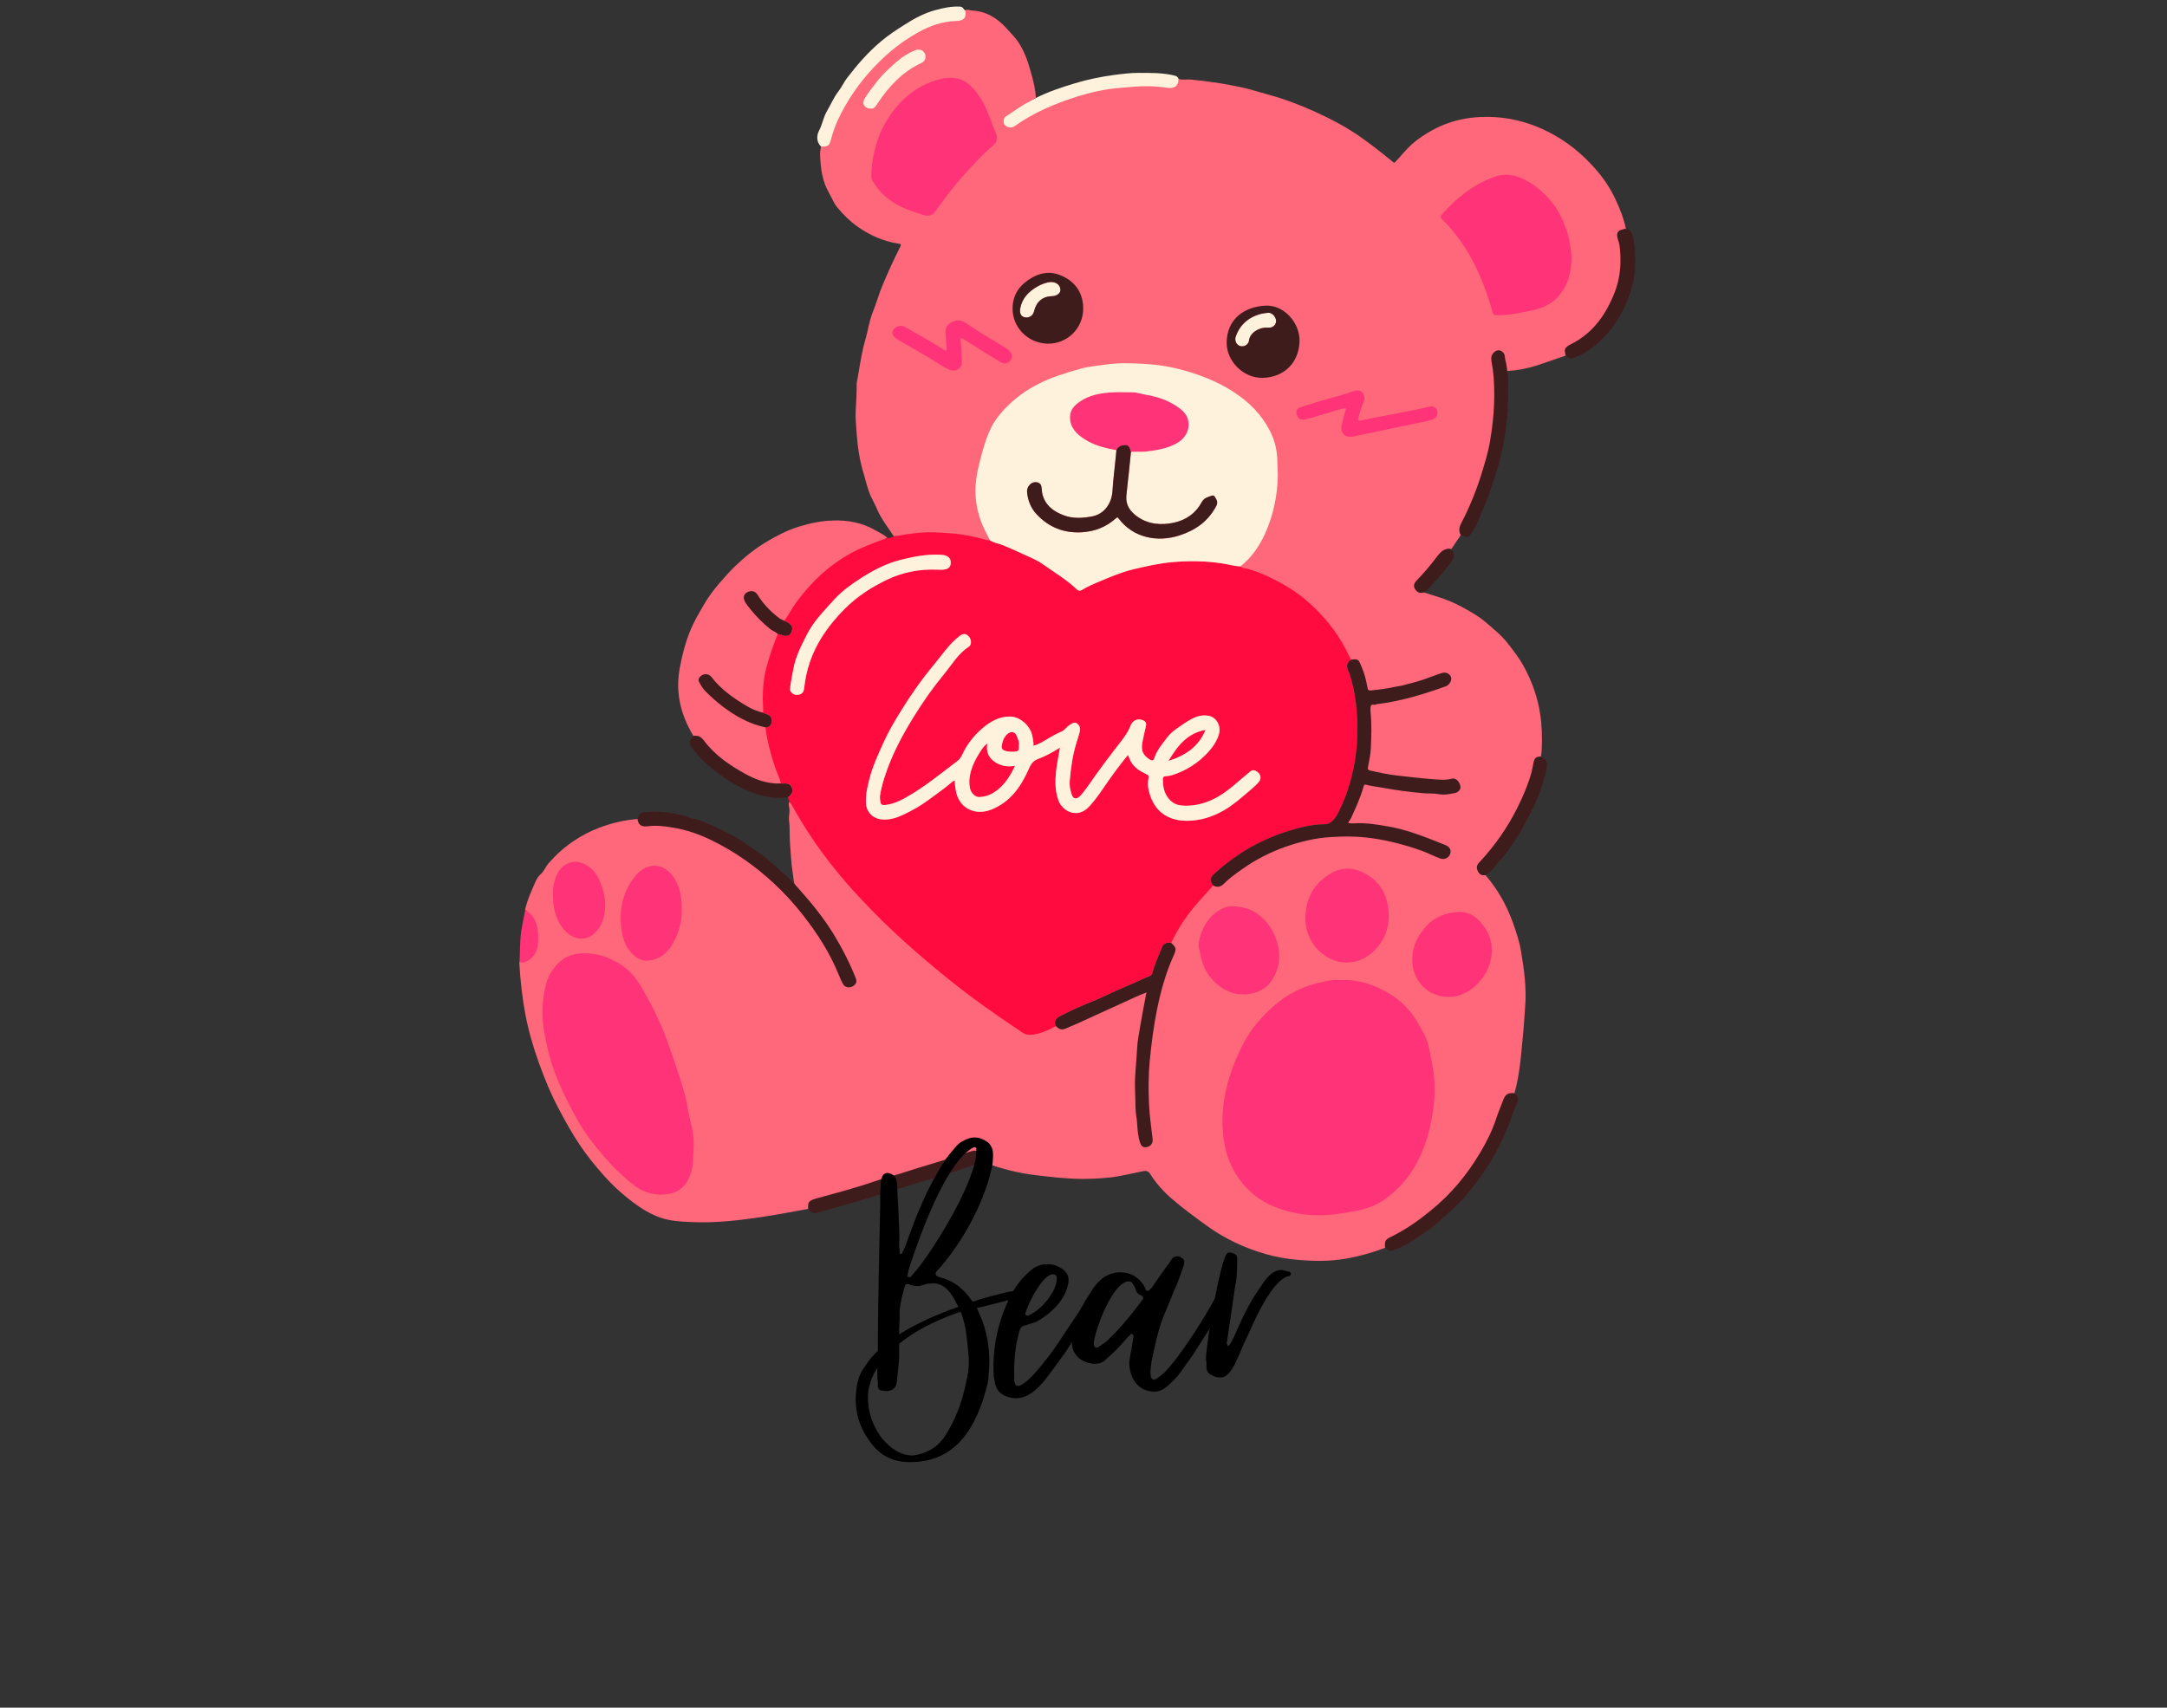 <svg xmlns="http://www.w3.org/2000/svg" xmlns:xlink="http://www.w3.org/1999/xlink" width="170" zoomAndPan="magnify" viewBox="0 0 127.5 100.5" height="134" preserveAspectRatio="xMidYMid meet" version="1.0"><rect x="0" y="0" width="127.5" height="100.5" fill="#333333" stroke="none"/><defs><g/><clipPath id="1a7f83fb33"><path d="M 30.559 0.355 L 96.234 0.355 L 96.234 74.238 L 30.559 74.238 Z M 30.559 0.355 " clip-rule="nonzero"/></clipPath><clipPath id="a680b7e60d"><path d="M 30.559 4 L 93 4 L 93 72 L 30.559 72 Z M 30.559 4 " clip-rule="nonzero"/></clipPath><clipPath id="83484dd172"><path d="M 46 0.355 L 76 0.355 L 76 49 L 46 49 Z M 46 0.355 " clip-rule="nonzero"/></clipPath><clipPath id="fa033265e1"><path d="M 37 13 L 96.234 13 L 96.234 74 L 37 74 Z M 37 13 " clip-rule="nonzero"/></clipPath></defs><g clip-path="url(#1a7f83fb33)"><path fill="#fe687a" d="M 95.859 16.949 C 95.371 18.547 94.539 19.73 93.309 20.566 C 93.156 20.672 92.988 20.742 92.812 20.816 C 92.727 20.855 92.641 20.891 92.555 20.93 C 92.52 20.949 92.488 20.957 92.457 20.957 C 92.387 20.957 92.316 20.914 92.234 20.828 L 92.172 20.766 C 92.172 20.766 92.141 20.777 92.094 20.793 C 92.105 20.832 92.117 20.875 92.137 20.922 C 91.566 21.117 90.996 21.32 90.422 21.508 C 89.852 21.688 89.266 21.809 88.66 21.832 C 88.664 21.785 88.668 21.738 88.664 21.695 C 88.66 21.695 88.656 21.695 88.656 21.695 L 88.469 21.703 L 88.527 21.875 C 88.605 22.102 88.602 22.344 88.594 22.598 C 88.59 22.695 88.586 22.797 88.59 22.895 C 88.609 23.719 88.562 24.523 88.453 25.293 C 88.355 25.996 88.207 26.684 88.012 27.398 C 87.883 27.855 87.727 28.309 87.578 28.75 L 87.48 29.027 C 87.375 29.34 87.242 29.652 87.113 29.949 C 87.016 30.176 86.91 30.414 86.824 30.652 C 86.719 30.922 86.559 31.164 86.418 31.367 C 86.348 31.465 86.32 31.465 86.301 31.465 C 86.238 31.465 86.121 31.41 86.016 31.359 L 85.906 31.309 L 85.887 31.336 C 85.902 31.387 85.922 31.434 85.953 31.484 C 85.766 31.766 85.574 32.047 85.383 32.328 C 85.332 32.309 85.285 32.297 85.238 32.297 L 85.211 32.332 L 85.273 32.41 C 85.465 32.66 85.461 32.715 85.266 32.992 C 84.867 33.559 84.402 34.059 83.883 34.613 C 83.828 34.668 83.77 34.707 83.699 34.734 L 83.707 34.875 C 83.719 34.871 83.734 34.867 83.75 34.859 C 84.152 34.988 84.551 35.102 84.945 35.242 C 85.41 35.41 85.852 35.617 86.273 35.863 C 86.641 36.074 87.016 36.285 87.344 36.562 C 87.832 36.98 88.34 37.375 88.738 37.895 C 89.059 38.312 89.383 38.727 89.637 39.188 C 90.125 40.07 90.465 41.012 90.617 42.012 C 90.727 42.719 90.742 43.43 90.711 44.141 C 90.703 44.273 90.68 44.402 90.664 44.531 C 90.609 44.531 90.566 44.531 90.523 44.539 L 90.512 44.617 L 90.609 44.656 C 90.852 44.762 90.949 44.855 90.84 45.309 C 90.609 46.25 90.32 47.047 89.945 47.742 C 89.875 47.875 89.805 48.012 89.734 48.145 C 89.562 48.477 89.383 48.82 89.184 49.133 L 89.168 49.156 C 88.852 49.648 88.523 50.16 88.105 50.586 C 88.043 50.652 87.988 50.727 87.938 50.797 L 87.879 50.871 C 87.688 51.117 87.52 51.273 87.328 51.379 L 87.18 51.461 L 87.219 51.504 C 87.273 51.512 87.332 51.512 87.395 51.496 C 88.113 52.328 88.641 53.266 89.012 54.293 C 89.207 54.844 89.395 55.402 89.492 55.98 C 89.676 57.07 89.828 58.168 89.734 59.281 C 89.699 59.738 89.676 60.191 89.633 60.645 C 89.508 61.891 89.449 63.141 89.102 64.352 C 89.051 64.344 89.004 64.34 88.961 64.336 L 88.938 64.414 L 89.027 64.469 C 89.234 64.594 89.203 64.734 89.059 65.023 C 88.945 65.25 88.871 65.477 88.801 65.695 C 88.75 65.859 88.699 66.012 88.633 66.164 C 88.312 66.934 87.906 67.832 87.348 68.656 C 86.789 69.477 86.23 70.27 85.492 70.949 L 85.281 71.141 C 84.984 71.418 84.676 71.703 84.359 71.965 C 83.852 72.395 83.266 72.754 82.75 73.07 C 82.477 73.238 82.164 73.375 81.82 73.477 C 81.812 73.477 81.801 73.48 81.793 73.48 C 81.773 73.48 81.746 73.461 81.699 73.418 C 81.66 73.379 81.613 73.34 81.551 73.312 L 81.5 73.289 L 81.48 73.293 C 81.484 73.336 81.488 73.383 81.496 73.438 C 80.734 73.727 79.953 73.945 79.152 74.082 C 78.246 74.238 77.336 74.227 76.418 74.152 C 75.766 74.102 75.121 73.992 74.492 73.812 C 73.238 73.453 72.07 72.91 71.016 72.145 C 70.316 71.637 69.617 71.129 68.965 70.566 C 68.465 70.141 68.027 69.648 67.676 69.094 C 67.566 68.922 67.445 68.891 67.266 68.926 C 66.57 69.062 65.879 69.246 65.172 69.312 C 64.613 69.367 64.047 69.387 63.48 69.379 C 62.609 69.363 61.746 69.258 60.883 69.156 C 59.922 69.039 59 68.801 58.094 68.484 C 57.969 68.438 57.848 68.383 57.727 68.328 C 57.734 68.281 57.742 68.234 57.75 68.191 C 57.723 68.18 57.703 68.172 57.703 68.172 L 57.641 68.223 C 57.48 68.352 57.281 68.418 57.074 68.492 L 56.988 68.52 C 56.023 68.867 55.02 69.164 54.055 69.453 L 53.473 69.625 C 53.023 69.762 52.578 69.902 52.133 70.039 C 51.641 70.195 51.152 70.348 50.664 70.492 C 50.016 70.688 49.355 70.871 48.715 71.047 L 48.059 71.23 C 48.016 71.242 47.977 71.25 47.938 71.25 C 47.867 71.25 47.77 71.23 47.684 71.078 L 47.637 70.992 L 47.543 71.008 C 47.547 71.051 47.555 71.094 47.562 71.145 C 46.48 71.348 45.398 71.547 44.309 71.699 C 43.141 71.859 41.961 71.973 40.781 71.926 C 40.043 71.898 39.293 71.867 38.602 71.566 C 38.215 71.402 37.852 71.191 37.508 70.949 C 36.785 70.438 36.129 69.855 35.543 69.199 C 35.027 68.625 34.543 68.023 34.113 67.383 C 33.68 66.738 33.297 66.055 32.93 65.363 C 32.441 64.457 32.051 63.516 31.707 62.555 C 31.371 61.613 31.09 60.656 30.906 59.672 C 30.719 58.68 30.613 57.672 30.555 56.664 C 30.555 56.641 30.562 56.617 30.566 56.594 C 30.613 56.609 30.656 56.621 30.699 56.629 L 30.703 56.613 C 30.711 56.41 30.719 56.223 30.723 56.039 C 30.734 55.543 30.746 55.035 30.844 54.547 C 30.891 54.32 30.934 54.094 30.977 53.867 L 31.02 53.625 C 30.98 53.598 30.938 53.57 30.895 53.543 C 31.02 52.969 31.27 52.434 31.504 51.898 C 31.574 51.738 31.672 51.57 31.801 51.457 C 32.016 51.273 32.102 51.008 32.281 50.801 C 32.727 50.297 33.215 49.852 33.777 49.48 C 34.25 49.164 34.754 48.902 35.285 48.703 C 36.004 48.438 36.746 48.254 37.516 48.203 C 37.52 48.254 37.527 48.297 37.539 48.34 L 37.637 48.332 L 37.652 48.223 C 37.684 48.008 37.754 47.941 37.969 47.934 C 38.047 47.93 38.129 47.926 38.211 47.918 C 38.328 47.91 38.453 47.902 38.57 47.902 C 38.629 47.902 38.684 47.902 38.738 47.91 C 38.824 47.918 38.914 47.922 39 47.926 C 39.199 47.941 39.391 47.953 39.566 48 C 39.691 48.035 39.816 48.059 39.941 48.082 C 40.137 48.121 40.32 48.152 40.5 48.23 C 40.621 48.281 40.75 48.309 40.875 48.336 C 40.996 48.363 41.109 48.387 41.211 48.43 C 41.707 48.641 42.188 48.852 42.656 49.09 L 42.699 49.113 C 42.941 49.238 43.188 49.367 43.418 49.512 C 43.645 49.652 43.871 49.809 44.086 49.961 C 44.242 50.066 44.398 50.176 44.555 50.281 C 44.945 50.539 45.301 50.863 45.645 51.176 C 45.859 51.375 46.086 51.582 46.324 51.773 C 46.359 51.805 46.391 51.848 46.422 51.891 C 46.484 51.977 46.551 52.07 46.676 52.125 L 46.773 52.051 C 46.762 52.035 46.746 52.016 46.73 52 C 46.68 51.625 46.617 51.254 46.578 50.879 C 46.535 50.48 46.516 50.078 46.484 49.68 C 46.445 49.219 46.488 48.754 46.426 48.293 C 46.398 48.086 46.461 47.879 46.453 47.668 C 46.445 47.504 46.367 47.336 46.445 47.164 C 46.477 47.211 46.512 47.25 46.539 47.297 C 46.543 47.305 46.547 47.309 46.551 47.316 C 46.551 47.285 46.555 47.25 46.57 47.223 L 46.594 47.168 L 46.43 46.762 L 46.32 46.777 C 46.156 46.801 45.98 46.812 45.812 46.812 C 45.309 46.812 44.789 46.707 44.223 46.477 C 43.594 46.227 42.977 45.875 42.383 45.43 C 41.805 44.996 41.207 44.52 40.785 43.859 C 40.691 43.707 40.684 43.609 40.895 43.418 L 40.98 43.34 L 40.953 43.301 C 40.906 43.301 40.855 43.305 40.801 43.316 C 40.41 42.668 40.121 41.98 39.984 41.234 C 39.867 40.582 39.879 39.945 40 39.293 C 40.141 38.516 40.344 37.758 40.648 37.031 C 40.855 36.535 41.133 36.078 41.398 35.613 C 41.664 35.152 41.98 34.73 42.32 34.332 C 42.625 33.984 42.926 33.633 43.266 33.309 C 43.836 32.766 44.449 32.27 45.121 31.875 C 45.715 31.52 46.336 31.199 47.02 30.988 C 47.676 30.789 48.332 30.652 49.016 30.633 C 49.887 30.605 50.723 30.758 51.484 31.199 C 51.734 31.344 52.004 31.453 52.211 31.656 C 52.164 31.676 52.113 31.691 52.062 31.711 C 52.078 31.727 52.098 31.738 52.113 31.754 L 52.152 31.789 L 52.203 31.793 C 52.223 31.793 52.242 31.793 52.266 31.793 C 52.414 31.793 52.547 31.758 52.664 31.68 L 52.781 31.605 L 52.738 31.543 C 52.688 31.551 52.641 31.555 52.59 31.566 C 52.234 31.023 51.828 30.512 51.574 29.902 C 51.477 29.664 51.34 29.434 51.23 29.195 C 51.043 28.773 50.953 28.32 50.816 27.883 C 50.578 27.102 50.457 26.293 50.402 25.492 C 50.375 25.047 50.32 24.598 50.348 24.137 C 50.379 23.645 50.41 23.141 50.402 22.645 C 50.398 22.5 50.445 22.352 50.469 22.207 C 50.598 21.461 50.703 20.711 50.918 19.977 C 51.074 19.453 51.141 18.895 51.344 18.391 C 51.562 17.855 51.711 17.293 51.938 16.758 C 52.258 15.996 52.602 15.246 52.973 14.512 C 53.062 14.332 52.914 14.348 52.836 14.336 C 51.965 14.195 51.18 13.848 50.465 13.344 C 50.012 13.027 49.613 12.633 49.266 12.207 C 49.062 11.969 48.953 11.656 48.793 11.383 C 48.371 10.668 48.277 9.875 48.25 9.07 C 48.246 8.918 48.289 8.766 48.309 8.609 C 48.359 8.613 48.406 8.613 48.449 8.613 L 48.457 8.555 L 48.395 8.504 C 48.23 8.371 48.148 8.047 48.309 7.75 C 48.406 7.562 48.473 7.367 48.535 7.18 C 48.602 6.973 48.668 6.777 48.773 6.598 C 48.859 6.457 48.934 6.309 49.008 6.164 C 49.141 5.91 49.266 5.668 49.438 5.445 C 49.539 5.316 49.625 5.172 49.707 5.035 C 49.781 4.906 49.852 4.785 49.938 4.676 C 50.621 3.777 51.246 3.094 51.914 2.535 C 52.309 2.203 52.727 1.918 53.234 1.594 C 53.75 1.266 54.371 0.906 55.07 0.715 C 55.461 0.609 55.883 0.512 56.316 0.512 C 56.375 0.512 56.43 0.516 56.488 0.516 C 56.523 0.52 56.535 0.531 56.578 0.586 C 56.613 0.637 56.66 0.699 56.746 0.734 L 56.809 0.758 C 56.809 0.715 56.805 0.664 56.797 0.605 C 56.922 0.527 57.043 0.613 57.164 0.617 C 58.02 0.656 58.688 1.066 59.238 1.688 C 59.461 1.941 59.711 2.176 59.902 2.461 C 60.336 3.098 60.539 3.816 60.734 4.539 C 60.84 4.938 60.926 5.336 60.949 5.75 C 60.906 5.777 60.863 5.801 60.816 5.828 L 60.824 5.965 L 61.012 5.871 C 61.676 5.535 62.375 5.297 63.215 5.039 C 63.973 4.809 64.758 4.641 65.543 4.535 C 66.027 4.473 66.504 4.414 66.973 4.414 L 67.258 4.414 C 67.871 4.414 68.473 4.426 69.059 4.566 C 69.168 4.594 69.191 4.625 69.211 4.68 L 69.23 4.746 L 69.297 4.77 C 69.305 4.773 69.316 4.773 69.324 4.777 C 69.332 4.734 69.34 4.691 69.344 4.641 C 69.57 4.723 69.805 4.66 70.039 4.68 C 71.043 4.773 72.043 4.922 73.023 5.133 C 73.547 5.246 74.059 5.414 74.574 5.555 C 75.531 5.809 76.445 6.16 77.34 6.559 C 78.242 6.969 79.121 7.426 79.949 7.992 C 80.648 8.477 81.309 9 81.961 9.535 C 82.047 9.605 82.051 9.578 82.105 9.52 C 82.43 9.188 82.707 8.816 83.055 8.504 C 83.441 8.156 83.871 7.883 84.32 7.637 C 85.469 7.016 86.711 6.812 88 6.895 C 89.098 6.965 90.141 7.273 91.121 7.773 C 92.184 8.312 93.086 9.051 93.867 9.941 C 94.348 10.484 94.746 11.078 95.047 11.723 C 95.309 12.281 95.543 12.859 95.664 13.473 C 95.613 13.473 95.566 13.48 95.523 13.484 C 95.527 13.492 95.527 13.496 95.527 13.5 L 95.551 13.613 C 95.551 13.613 95.668 13.609 95.668 13.609 C 95.801 13.609 95.84 13.672 95.91 13.879 C 96.02 14.223 96.039 14.578 96.059 14.953 C 96.098 15.75 96.035 16.379 95.859 16.949 Z M 95.859 16.949 " fill-opacity="1" fill-rule="nonzero"/></g><path fill="#ff0b40" d="M 73.02 33.336 C 73.047 33.363 73.066 33.406 73.098 33.414 C 73.852 33.555 74.543 33.883 75.211 34.23 C 75.98 34.629 76.684 35.137 77.312 35.742 C 78.172 36.57 78.871 37.516 79.375 38.602 C 79.41 38.676 79.453 38.75 79.492 38.828 C 79.25 38.996 79.199 39.215 79.332 39.477 C 79.379 39.574 79.41 39.68 79.441 39.781 C 79.766 40.836 79.875 41.922 79.867 43.02 C 79.863 44.016 79.723 44.996 79.461 45.961 C 79.328 46.453 79.164 46.934 78.945 47.395 C 78.801 47.699 78.684 48.027 78.438 48.277 C 78.297 48.418 78.152 48.512 77.93 48.512 C 77.195 48.508 76.488 48.703 75.793 48.914 C 75.191 49.094 74.617 49.34 74.055 49.617 C 73.539 49.871 73.055 50.164 72.594 50.492 C 72.207 50.766 71.84 51.062 71.488 51.383 C 71.188 51.66 71.156 51.781 71.379 52.113 C 71.113 52.41 70.848 52.703 70.582 53 C 69.906 53.75 69.336 54.57 68.91 55.488 C 68.656 55.441 68.461 55.516 68.371 55.73 C 68.207 56.152 68.02 56.566 67.879 57 C 67.828 57.148 67.816 57.363 67.676 57.418 C 67.348 57.551 67.039 57.707 66.719 57.848 C 66.363 58.004 66.004 58.156 65.652 58.312 C 65.254 58.492 64.863 58.684 64.461 58.848 C 63.785 59.133 63.109 59.414 62.461 59.75 C 62.137 59.914 61.977 60.102 62.137 60.387 C 61.648 60.633 61.16 60.887 60.594 60.902 C 60.426 60.906 60.277 60.852 60.133 60.754 C 58.656 59.766 57.199 58.75 55.816 57.633 C 54.926 56.91 54.043 56.172 53.191 55.398 C 52.277 54.578 51.41 53.715 50.574 52.82 C 49.535 51.707 48.574 50.523 47.727 49.254 C 47.301 48.617 46.914 47.965 46.543 47.297 C 46.516 47.25 46.48 47.207 46.449 47.164 C 46.414 47.082 46.379 46.996 46.348 46.91 C 46.594 46.742 46.68 46.574 46.59 46.348 C 46.504 46.125 46.305 46.082 46.09 46.105 C 46.043 46.109 45.996 46.105 45.949 46.102 C 45.867 45.781 45.715 45.484 45.609 45.172 C 45.348 44.398 45.133 43.617 45.039 42.805 C 45.246 42.805 45.371 42.684 45.398 42.508 C 45.426 42.324 45.398 42.137 45.176 42.055 C 45.082 42.023 44.992 41.977 44.898 41.938 C 44.918 41.645 44.875 41.352 44.879 41.059 C 44.883 40.469 44.938 39.883 45.086 39.316 C 45.262 38.633 45.496 37.965 45.766 37.312 C 45.914 37.32 46.039 37.418 46.191 37.418 C 46.336 37.414 46.453 37.395 46.531 37.258 C 46.605 37.121 46.645 36.973 46.57 36.84 C 46.48 36.68 46.309 36.602 46.141 36.535 C 46.227 36.414 46.32 36.297 46.391 36.172 C 46.738 35.559 47.164 35.008 47.637 34.488 C 48.105 33.973 48.621 33.508 49.188 33.109 C 49.625 32.801 50.086 32.52 50.582 32.297 C 51.117 32.059 51.66 31.852 52.215 31.66 C 52.348 31.668 52.477 31.641 52.594 31.57 C 53.078 31.48 53.562 31.406 54.055 31.359 C 54.664 31.301 55.27 31.336 55.879 31.383 C 56.602 31.434 57.316 31.57 58.016 31.777 C 58.086 31.797 58.168 31.793 58.25 31.797 C 58.492 31.961 58.793 31.988 59.059 32.102 C 59.477 32.277 59.887 32.461 60.297 32.652 C 60.648 32.82 61.02 32.961 61.332 33.184 C 62.023 33.68 62.762 34.109 63.379 34.699 C 63.469 34.785 63.555 34.781 63.656 34.719 C 64 34.508 64.375 34.352 64.75 34.195 C 65.367 33.941 65.98 33.676 66.637 33.516 C 67.395 33.332 68.156 33.156 68.941 33.086 C 69.941 32.996 70.934 33.004 71.926 33.16 C 72.289 33.219 72.648 33.324 73.02 33.336 Z M 66.371 44.43 C 66.434 44.582 66.469 44.699 66.527 44.805 C 66.734 45.176 67.078 45.387 67.445 45.559 C 67.551 45.609 67.602 45.645 67.578 45.777 C 67.527 46.035 67.527 46.301 67.598 46.562 C 67.77 47.246 68.121 47.805 68.789 48.102 C 69.266 48.316 69.77 48.332 70.293 48.277 C 70.918 48.207 71.48 47.992 72.02 47.684 C 72.547 47.379 72.996 46.98 73.453 46.594 C 73.66 46.426 73.859 46.246 74.039 46.051 C 74.258 45.816 74.18 45.535 73.902 45.379 C 73.691 45.258 73.582 45.391 73.453 45.496 C 72.742 46.07 72.105 46.738 71.238 47.105 C 70.695 47.34 70.133 47.457 69.551 47.41 C 69.305 47.391 69.055 47.309 68.848 47.098 C 68.496 46.742 68.426 46.324 68.418 45.871 C 68.418 45.777 68.438 45.691 68.574 45.684 C 68.711 45.676 68.855 45.652 68.984 45.613 C 69.812 45.348 70.516 44.887 71.098 44.25 C 71.371 43.949 71.594 43.613 71.715 43.219 C 71.867 42.711 71.555 42.199 71.102 42.125 C 70.727 42.062 70.406 42.156 70.094 42.324 C 69.766 42.5 69.469 42.719 69.164 42.934 C 68.961 43.078 68.789 43.25 68.652 43.43 C 68.371 43.805 68.059 44.168 67.914 44.629 C 67.875 44.746 67.793 44.797 67.656 44.707 C 67.254 44.453 67.125 44.188 67.211 43.711 C 67.27 43.383 67.348 43.059 67.422 42.738 C 67.461 42.574 67.418 42.469 67.266 42.398 C 66.973 42.262 66.652 42.367 66.523 42.699 C 66.348 43.16 66.039 43.531 65.746 43.906 C 65.297 44.48 64.863 45.066 64.438 45.656 C 64.176 46.023 63.938 46.406 63.641 46.75 C 63.535 46.871 63.406 47 63.266 46.988 C 63.113 46.977 63.066 46.793 63.02 46.648 C 62.949 46.418 62.922 46.172 62.941 45.938 C 63.004 45.184 63.113 44.434 63.336 43.707 C 63.402 43.484 63.48 43.266 63.535 43.039 C 63.574 42.867 63.527 42.703 63.375 42.586 C 63.207 42.457 63.105 42.574 62.961 42.652 C 62.766 42.758 62.668 42.961 62.457 43.055 C 62.184 43.172 61.918 43.316 61.66 43.469 C 61.395 43.633 61.129 43.805 60.801 43.891 C 60.824 43.707 60.777 43.547 60.754 43.387 C 60.664 42.75 60.047 42.184 59.438 42.172 C 58.805 42.16 58.277 42.461 57.828 42.84 C 57.375 43.227 56.984 43.688 56.707 44.227 C 56.609 44.418 56.535 44.629 56.352 44.77 C 55.359 45.527 54.387 46.324 53.297 46.941 C 52.93 47.148 52.547 47.32 52.121 47.371 C 51.984 47.391 51.828 47.395 51.805 47.219 C 51.789 47.094 51.758 46.969 51.777 46.832 C 51.855 46.293 52.02 45.785 52.203 45.277 C 52.602 44.184 53.152 43.168 53.758 42.188 C 54.301 41.305 54.898 40.457 55.559 39.656 C 56.008 39.109 56.367 38.473 56.992 38.07 C 57.172 37.953 57.168 37.66 57.02 37.484 C 56.848 37.277 56.68 37.266 56.461 37.43 C 55.848 37.898 55.434 38.539 54.953 39.117 C 54.223 39.996 53.566 40.93 52.969 41.906 C 52.617 42.48 52.273 43.062 51.996 43.676 C 51.676 44.387 51.344 45.09 51.152 45.852 C 51.035 46.316 50.926 46.773 50.949 47.25 C 50.973 47.781 51.34 48.168 51.867 48.223 C 52.355 48.273 52.797 48.117 53.215 47.914 C 53.707 47.68 54.176 47.414 54.617 47.086 C 55.074 46.746 55.543 46.426 55.977 46.055 C 56.035 46.004 56.086 45.941 56.18 45.953 C 56.172 46.117 56.199 46.277 56.223 46.438 C 56.375 47.57 57.359 48.027 58.328 47.645 C 59.41 47.215 60.047 46.336 60.5 45.32 C 60.629 45.027 60.734 44.793 61.07 44.668 C 61.516 44.504 61.934 44.27 62.367 44 C 62.285 44.488 62.184 44.934 62.137 45.387 C 62.078 45.969 62.07 46.539 62.277 47.109 C 62.516 47.758 63.395 48.199 64.066 47.484 C 64.52 47.004 64.863 46.453 65.238 45.918 C 65.594 45.418 65.957 44.93 66.371 44.43 Z M 55.184 33.527 C 55.258 33.527 55.395 33.543 55.523 33.527 C 55.707 33.504 55.883 33.441 55.926 33.227 C 55.965 33.031 55.918 32.852 55.738 32.742 C 55.609 32.66 55.445 32.66 55.289 32.652 C 54.508 32.609 53.742 32.766 52.996 32.949 C 52.141 33.164 51.355 33.574 50.613 34.055 C 50.082 34.402 49.57 34.77 49.133 35.23 C 48.855 35.531 48.586 35.836 48.316 36.141 C 47.98 36.52 47.684 36.934 47.465 37.367 C 47.141 38.012 46.805 38.66 46.676 39.387 C 46.605 39.758 46.531 40.129 46.488 40.504 C 46.48 40.578 46.484 40.652 46.543 40.723 C 46.668 40.887 46.824 40.922 47.016 40.879 C 47.234 40.836 47.297 40.676 47.316 40.488 C 47.43 39.422 47.766 38.434 48.34 37.523 C 48.727 36.91 49.176 36.359 49.691 35.84 C 50.426 35.105 51.277 34.551 52.203 34.113 C 53.117 33.68 54.102 33.48 55.184 33.527 Z M 57.738 44.137 C 57.555 44.422 57.375 44.711 57.25 45.031 C 57.07 45.477 56.969 45.926 57.074 46.406 C 57.133 46.672 57.383 46.918 57.605 46.91 C 57.875 46.902 58.145 46.828 58.363 46.707 C 59.008 46.348 59.398 45.762 59.719 45.07 C 59.27 45.152 58.867 45.074 58.531 44.844 C 58.164 44.59 57.992 44.227 58.098 43.758 C 57.938 43.863 57.832 43.996 57.738 44.137 Z M 70.93 42.953 C 69.828 43.16 69.277 43.91 68.746 44.785 C 69.754 44.457 70.52 43.961 70.93 42.953 Z M 59.824 43.32 C 59.738 43.078 59.5 43.016 59.305 43.172 C 59.09 43.344 58.992 43.578 58.945 43.852 C 58.902 44.062 58.992 44.148 59.148 44.195 C 59.297 44.234 59.461 44.246 59.613 44.242 C 59.93 44.23 59.953 44.195 59.953 43.863 C 59.984 43.676 59.891 43.496 59.824 43.32 Z M 59.824 43.32 " fill-opacity="1" fill-rule="nonzero"/><g clip-path="url(#a680b7e60d)"><path fill="#ff3377" d="M 30.902 53.547 C 31.387 53.832 31.594 54.277 31.645 54.812 C 31.672 55.066 31.676 55.312 31.652 55.57 C 31.602 56.047 31.371 56.379 30.957 56.602 C 30.824 56.676 30.699 56.641 30.57 56.598 C 30.605 55.906 30.578 55.207 30.715 54.523 C 30.781 54.199 30.84 53.875 30.902 53.547 Z M 77.777 57.801 C 76.711 58.023 75.758 58.484 74.938 59.211 C 74.242 59.828 73.637 60.516 73.203 61.332 C 72.785 62.113 72.453 62.938 72.219 63.801 C 71.938 64.852 71.852 65.91 71.988 66.984 C 72.121 68.062 72.543 69.023 73.273 69.836 C 73.91 70.543 74.723 70.988 75.637 71.25 C 76.645 71.539 77.672 71.594 78.707 71.441 C 79.688 71.297 80.668 71.18 81.508 70.559 C 82.008 70.191 82.449 69.781 82.816 69.293 C 83.242 68.727 83.574 68.102 83.816 67.426 C 84.086 66.684 84.246 65.918 84.344 65.137 C 84.453 64.262 84.426 63.387 84.246 62.523 C 84.125 61.965 84.078 61.383 83.793 60.867 C 83.574 60.473 83.375 60.07 83.102 59.707 C 82.742 59.234 82.312 58.828 81.82 58.523 C 80.906 57.953 79.902 57.621 78.812 57.684 C 78.445 57.633 78.109 57.734 77.777 57.801 Z M 40.566 69.266 C 40.699 68.957 40.762 68.629 40.773 68.293 C 40.793 67.852 40.844 67.406 40.801 66.969 C 40.746 66.344 40.539 65.742 40.441 65.117 C 40.355 64.539 40.168 63.969 39.988 63.406 C 39.734 62.605 39.461 61.812 39.168 61.023 C 38.977 60.512 38.75 60.016 38.516 59.527 C 38.305 59.09 38.062 58.672 37.828 58.25 C 37.527 57.699 37.156 57.199 36.633 56.84 C 35.855 56.305 35.004 56.031 34.047 56.125 C 33.367 56.191 32.891 56.555 32.516 57.082 C 32.191 57.535 32.066 58.062 31.988 58.609 C 31.891 59.301 31.895 59.996 32.012 60.676 C 32.152 61.516 32.348 62.34 32.652 63.148 C 33.016 64.113 33.477 65.02 33.977 65.918 C 34.402 66.68 34.938 67.363 35.5 68.02 C 36.066 68.68 36.684 69.293 37.387 69.816 C 37.859 70.168 38.383 70.285 38.812 70.309 C 39.742 70.312 40.262 69.977 40.566 69.266 Z M 92.133 13.445 C 91.93 12.902 91.691 12.375 91.328 11.93 C 90.883 11.379 90.363 10.91 89.715 10.578 C 89.113 10.273 88.527 10.184 87.887 10.422 C 86.668 10.879 85.688 11.645 84.848 12.613 C 84.723 12.758 84.758 12.816 84.871 12.926 C 85.379 13.426 85.82 13.98 86.203 14.582 C 86.953 15.754 87.441 17.039 87.82 18.367 C 87.863 18.516 87.918 18.547 88.055 18.551 C 88.734 18.574 89.391 18.41 90.047 18.289 C 90.688 18.168 91.27 17.926 91.711 17.414 C 92.266 16.777 92.449 16.027 92.469 15.141 C 92.422 14.613 92.352 14.023 92.133 13.445 Z M 51.348 10.676 C 51.504 10.91 51.672 11.137 51.863 11.34 C 52.523 12.047 53.398 12.371 54.297 12.641 C 54.727 12.77 54.883 12.66 55.141 12.289 C 55.57 11.68 56.031 11.086 56.523 10.52 C 57.125 9.824 57.75 9.145 58.453 8.543 C 58.652 8.375 58.703 8.148 58.613 7.91 C 58.426 7.402 58.227 6.895 58.016 6.391 C 57.812 5.898 57.504 5.453 57.137 5.078 C 56.602 4.535 55.898 4.488 55.203 4.684 C 54.191 4.969 53.352 5.543 52.691 6.359 C 52.191 6.98 51.805 7.664 51.574 8.438 C 51.406 8.992 51.301 9.551 51.266 10.129 C 51.273 10.316 51.234 10.516 51.348 10.676 Z M 78.059 56.305 C 78.863 56.805 79.84 56.75 80.574 56.191 C 81.406 55.551 81.777 54.68 81.699 53.637 C 81.633 52.777 81.301 52.051 80.551 51.551 C 79.852 51.082 79.09 50.965 78.355 51.375 C 77.352 51.938 76.793 52.809 76.801 54.176 C 76.855 54.953 77.199 55.773 78.059 56.305 Z M 73.184 58.52 C 74.02 58.496 74.648 58.148 75.012 57.379 C 75.258 56.852 75.328 56.32 75.211 55.746 C 75.094 55.188 74.875 54.684 74.5 54.254 C 74.094 53.785 73.594 53.473 72.969 53.379 C 72.641 53.332 72.309 53.297 72 53.434 C 71.215 53.789 70.793 54.441 70.582 55.238 C 70.535 55.402 70.492 55.59 70.539 55.77 C 70.633 56.152 70.684 56.547 70.848 56.914 C 71.215 57.746 72.137 58.531 73.09 58.516 C 73.121 58.52 73.152 58.52 73.184 58.52 Z M 85.742 58.613 C 86.406 58.426 86.91 58.012 87.289 57.465 C 87.648 56.957 87.801 56.355 87.766 55.742 C 87.727 55.074 87.391 54.527 86.91 54.07 C 86.605 53.777 86.195 53.656 85.812 53.676 C 85.051 53.707 84.367 53.977 83.852 54.578 C 83.301 55.223 83.012 55.941 83.117 56.801 C 83.246 57.891 84.172 58.699 85.227 58.66 C 85.398 58.652 85.57 58.664 85.742 58.613 Z M 39.664 51.672 C 39.051 50.734 38.07 50.734 37.402 51.531 C 36.66 52.418 36.422 53.469 36.555 54.605 C 36.613 55.117 36.746 55.602 37.082 56.008 C 37.359 56.34 37.715 56.578 38.156 56.535 C 38.828 56.465 39.297 56.066 39.617 55.484 C 39.992 54.801 40.133 54.062 40.117 53.516 C 40.105 52.711 39.984 52.168 39.664 51.672 Z M 34.797 51.129 C 34.332 50.734 33.852 50.609 33.418 50.812 C 32.922 51.043 32.719 51.48 32.598 51.965 C 32.516 52.297 32.527 52.645 32.547 52.988 C 32.582 53.613 32.762 54.203 33.168 54.691 C 33.723 55.355 34.543 55.465 35.121 54.777 C 35.5 54.324 35.602 53.812 35.609 53.258 C 35.617 52.551 35.273 51.531 34.797 51.129 Z M 79.211 24.012 C 79.211 24.012 79.199 24.023 79.199 24.023 C 79.109 24.363 79.012 24.699 78.938 25.039 C 78.84 25.457 79.152 25.781 79.562 25.699 C 79.961 25.621 80.359 25.535 80.758 25.453 C 81.617 25.273 82.473 25.09 83.332 24.91 C 83.668 24.84 84.012 24.793 84.332 24.664 C 84.535 24.586 84.629 24.336 84.547 24.145 C 84.453 23.934 84.297 23.867 84.07 23.934 C 83.586 24.074 83.082 24.145 82.586 24.25 C 81.754 24.43 80.91 24.555 80.086 24.746 C 79.902 24.785 79.871 24.746 79.922 24.586 C 80.012 24.289 80.078 23.98 80.211 23.699 C 80.324 23.457 80.297 23.25 80.133 23.082 C 79.984 22.93 79.766 22.977 79.574 23.043 C 79.09 23.211 78.594 23.359 78.098 23.488 C 77.57 23.625 77.059 23.805 76.539 23.961 C 76.316 24.027 76.238 24.172 76.293 24.383 C 76.352 24.617 76.512 24.734 76.734 24.691 C 77.152 24.613 77.547 24.461 77.957 24.355 C 78.371 24.246 78.766 24.062 79.203 24.027 Z M 59.211 20.504 C 58.402 20.012 57.59 19.531 56.805 19 C 56.598 18.855 56.391 18.82 56.152 18.895 C 55.82 19.004 55.625 19.227 55.633 19.531 C 55.645 19.84 55.672 20.145 55.691 20.453 C 55.695 20.516 55.73 20.59 55.668 20.625 C 55.609 20.66 55.555 20.598 55.504 20.566 C 54.758 20.094 53.984 19.668 53.219 19.23 C 53.008 19.109 52.68 19.211 52.555 19.414 C 52.441 19.605 52.523 19.805 52.793 19.965 C 53.379 20.309 53.965 20.656 54.551 20.992 C 54.988 21.242 55.391 21.543 55.848 21.754 C 56.215 21.922 56.605 21.688 56.598 21.281 C 56.59 20.863 56.555 20.441 56.527 20.027 C 56.523 19.98 56.492 19.926 56.547 19.906 C 56.574 19.895 56.621 19.918 56.652 19.938 C 57.402 20.387 58.125 20.879 58.883 21.32 C 59.051 21.418 59.188 21.398 59.32 21.332 C 59.457 21.262 59.52 21.117 59.531 20.961 C 59.512 20.746 59.387 20.609 59.211 20.504 Z M 66.223 26.195 C 66.445 26.191 66.488 26.418 66.543 26.594 C 66.844 26.566 67.145 26.609 67.449 26.57 C 68.07 26.5 68.684 26.402 69.238 26.09 C 69.777 25.785 70.039 25.246 69.906 24.707 C 69.809 24.32 69.516 24.09 69.203 23.887 C 68.68 23.543 68.098 23.344 67.48 23.242 C 67.18 23.191 66.895 23.082 66.578 23.086 C 66.227 23.09 65.871 23.062 65.52 23.082 C 64.805 23.121 64.105 23.227 63.508 23.652 C 63.199 23.875 62.953 24.129 62.957 24.562 C 62.961 25.195 63.359 25.555 63.824 25.855 C 64.383 26.219 65.031 26.375 65.684 26.492 C 65.781 26.254 66.016 26.195 66.223 26.195 Z M 66.223 26.195 " fill-opacity="1" fill-rule="nonzero"/></g><g clip-path="url(#83484dd172)"><path fill="#fff2dc" d="M 56.805 0.617 C 56.855 1.078 56.711 1.223 56.234 1.238 C 55.426 1.258 54.691 1.531 53.996 1.918 C 52.879 2.543 51.93 3.359 51.09 4.32 C 50.379 5.133 49.789 6.027 49.328 7 C 49.145 7.387 49 7.789 48.895 8.203 C 48.793 8.582 48.715 8.637 48.312 8.621 C 48.078 8.434 48.008 8.031 48.188 7.695 C 48.387 7.324 48.441 6.902 48.656 6.539 C 48.887 6.152 49.051 5.734 49.332 5.375 C 49.52 5.137 49.645 4.848 49.828 4.605 C 50.426 3.82 51.07 3.078 51.828 2.441 C 52.246 2.086 52.699 1.785 53.164 1.492 C 53.75 1.113 54.359 0.777 55.039 0.594 C 55.512 0.465 55.996 0.359 56.5 0.391 C 56.68 0.402 56.684 0.57 56.805 0.617 Z M 69.098 4.445 C 68.398 4.277 67.688 4.289 66.98 4.289 C 66.5 4.289 66.012 4.352 65.531 4.414 C 64.73 4.52 63.945 4.688 63.18 4.922 C 62.426 5.152 61.668 5.402 60.957 5.762 C 60.746 5.898 60.516 5.996 60.301 6.121 C 59.922 6.344 59.57 6.605 59.199 6.844 C 59.066 6.93 59.043 7.043 59.051 7.184 C 59.059 7.328 59.148 7.398 59.27 7.461 C 59.461 7.551 59.617 7.484 59.77 7.375 C 60.676 6.738 61.672 6.277 62.711 5.906 C 63.535 5.613 64.375 5.375 65.242 5.246 C 65.738 5.176 66.238 5.141 66.738 5.102 C 67.367 5.047 67.992 5.066 68.613 5.16 C 69.094 5.234 69.32 5.094 69.348 4.652 C 69.312 4.527 69.227 4.477 69.098 4.445 Z M 73.051 33.277 C 73.68 32.762 74.121 32.102 74.449 31.371 C 74.918 30.316 75.152 29.199 75.18 28.047 C 75.188 27.773 75.156 27.5 75.156 27.23 C 75.156 26.555 75.02 25.93 74.703 25.328 C 74.223 24.406 73.52 23.691 72.66 23.121 C 71.965 22.656 71.219 22.312 70.426 22.039 C 69.438 21.695 68.422 21.473 67.379 21.418 C 66.594 21.375 65.805 21.34 65.023 21.461 C 64.562 21.531 64.094 21.559 63.637 21.684 C 63.145 21.816 62.66 21.965 62.18 22.133 C 61.695 22.301 61.234 22.508 60.793 22.758 C 60.168 23.105 59.613 23.543 59.117 24.062 C 58.805 24.395 58.523 24.75 58.324 25.145 C 58.098 25.602 57.941 26.086 57.801 26.582 C 57.602 27.297 57.418 28.004 57.395 28.754 C 57.375 29.383 57.48 29.984 57.68 30.578 C 57.824 31.004 58.039 31.398 58.246 31.797 C 58.492 31.965 58.793 31.992 59.055 32.102 C 59.473 32.281 59.887 32.465 60.297 32.656 C 60.648 32.82 61.02 32.965 61.332 33.188 C 62.023 33.68 62.758 34.109 63.375 34.703 C 63.469 34.789 63.555 34.781 63.652 34.723 C 64 34.512 64.375 34.352 64.75 34.195 C 65.367 33.941 65.98 33.676 66.633 33.516 C 67.395 33.336 68.156 33.16 68.938 33.086 C 69.938 32.996 70.934 33.008 71.926 33.16 C 72.289 33.215 72.645 33.324 73.016 33.336 C 73.027 33.316 73.035 33.289 73.051 33.277 Z M 66.414 27.859 C 66.367 28.309 66.309 28.75 66.27 29.199 C 66.223 29.723 66.492 30.102 66.895 30.391 C 67.562 30.867 68.324 30.926 69.086 30.758 C 69.789 30.602 70.363 30.199 70.707 29.551 C 70.844 29.301 71.082 29.254 71.297 29.172 C 71.449 29.113 71.52 29.316 71.578 29.426 C 71.629 29.52 71.625 29.648 71.566 29.762 C 71.34 30.195 71.043 30.57 70.656 30.871 C 70.27 31.164 69.84 31.371 69.379 31.52 C 68.094 31.93 66.672 31.652 65.82 30.523 C 65.75 30.426 65.73 30.438 65.656 30.504 C 65.086 31.016 64.41 31.281 63.648 31.328 C 62.594 31.387 61.703 31.031 60.992 30.27 C 60.656 29.906 60.477 29.461 60.43 28.969 C 60.398 28.66 60.645 28.367 60.945 28.379 C 61.082 28.383 61.238 28.453 61.27 28.625 C 61.297 28.777 61.293 28.938 61.332 29.086 C 61.504 29.762 62.004 30.117 62.621 30.34 C 63.156 30.535 63.711 30.496 64.258 30.395 C 64.949 30.262 65.406 29.66 65.453 28.914 C 65.496 28.23 65.586 27.547 65.652 26.867 C 65.664 26.742 65.672 26.617 65.684 26.496 C 65.027 26.375 64.379 26.219 63.82 25.855 C 63.355 25.555 62.961 25.195 62.953 24.562 C 62.953 24.133 63.195 23.875 63.504 23.656 C 64.105 23.227 64.805 23.121 65.516 23.086 C 65.871 23.066 66.223 23.094 66.578 23.086 C 66.891 23.082 67.176 23.191 67.477 23.242 C 68.094 23.348 68.676 23.543 69.199 23.887 C 69.512 24.09 69.805 24.32 69.902 24.711 C 70.035 25.246 69.777 25.785 69.234 26.09 C 68.68 26.402 68.066 26.5 67.445 26.574 C 67.141 26.609 66.84 26.57 66.539 26.598 C 66.5 27.02 66.457 27.438 66.414 27.859 Z M 51.613 6.117 C 52.285 5.102 53.086 4.227 54.219 3.703 C 54.434 3.605 54.512 3.355 54.414 3.152 C 54.312 2.941 54.094 2.863 53.863 2.953 C 53.453 3.113 53.086 3.344 52.762 3.629 C 52.348 3.996 51.93 4.355 51.594 4.805 C 51.344 5.141 51.07 5.457 50.863 5.82 C 50.695 6.113 50.879 6.395 51.23 6.391 C 51.43 6.414 51.52 6.262 51.613 6.117 Z M 66.527 44.805 C 66.734 45.176 67.078 45.387 67.445 45.559 C 67.551 45.609 67.602 45.645 67.578 45.777 C 67.527 46.035 67.527 46.301 67.598 46.562 C 67.77 47.246 68.121 47.805 68.789 48.102 C 69.266 48.316 69.77 48.332 70.293 48.277 C 70.918 48.207 71.48 47.992 72.02 47.684 C 72.547 47.379 72.996 46.98 73.453 46.594 C 73.66 46.426 73.859 46.246 74.039 46.051 C 74.258 45.816 74.18 45.535 73.902 45.379 C 73.691 45.258 73.582 45.391 73.453 45.496 C 72.742 46.07 72.105 46.738 71.238 47.105 C 70.695 47.34 70.133 47.457 69.551 47.41 C 69.305 47.391 69.055 47.309 68.848 47.098 C 68.496 46.742 68.426 46.324 68.418 45.871 C 68.418 45.777 68.438 45.691 68.574 45.684 C 68.711 45.676 68.855 45.652 68.984 45.613 C 69.812 45.348 70.516 44.887 71.098 44.25 C 71.371 43.949 71.594 43.613 71.715 43.219 C 71.867 42.711 71.555 42.199 71.102 42.125 C 70.727 42.062 70.406 42.156 70.094 42.324 C 69.766 42.5 69.469 42.719 69.164 42.934 C 68.961 43.078 68.789 43.25 68.652 43.43 C 68.371 43.805 68.059 44.168 67.914 44.629 C 67.875 44.746 67.793 44.797 67.656 44.707 C 67.254 44.453 67.125 44.188 67.211 43.711 C 67.27 43.383 67.348 43.059 67.422 42.738 C 67.461 42.574 67.418 42.469 67.266 42.398 C 66.973 42.262 66.652 42.367 66.523 42.699 C 66.348 43.16 66.039 43.531 65.746 43.906 C 65.297 44.48 64.863 45.066 64.438 45.656 C 64.176 46.023 63.938 46.406 63.641 46.75 C 63.535 46.871 63.406 47 63.266 46.988 C 63.113 46.977 63.066 46.793 63.02 46.648 C 62.949 46.418 62.922 46.172 62.941 45.938 C 63.004 45.184 63.113 44.434 63.336 43.707 C 63.402 43.484 63.48 43.266 63.535 43.039 C 63.574 42.867 63.527 42.703 63.375 42.586 C 63.207 42.457 63.105 42.574 62.961 42.652 C 62.766 42.758 62.668 42.961 62.457 43.055 C 62.184 43.172 61.918 43.316 61.66 43.469 C 61.395 43.633 61.129 43.805 60.801 43.891 C 60.824 43.707 60.777 43.547 60.754 43.387 C 60.664 42.75 60.047 42.184 59.438 42.172 C 58.805 42.16 58.277 42.461 57.828 42.84 C 57.375 43.227 56.984 43.688 56.707 44.227 C 56.609 44.418 56.535 44.629 56.352 44.77 C 55.359 45.527 54.387 46.324 53.297 46.941 C 52.93 47.148 52.547 47.32 52.121 47.371 C 51.984 47.391 51.828 47.395 51.805 47.219 C 51.789 47.094 51.758 46.969 51.777 46.832 C 51.855 46.293 52.02 45.785 52.203 45.277 C 52.602 44.184 53.152 43.168 53.758 42.188 C 54.301 41.305 54.898 40.457 55.559 39.656 C 56.008 39.109 56.367 38.473 56.992 38.07 C 57.172 37.953 57.168 37.66 57.02 37.484 C 56.848 37.277 56.68 37.266 56.461 37.43 C 55.848 37.898 55.434 38.539 54.953 39.117 C 54.223 39.996 53.566 40.93 52.969 41.906 C 52.617 42.48 52.273 43.062 51.996 43.676 C 51.676 44.387 51.344 45.09 51.152 45.852 C 51.035 46.316 50.926 46.773 50.949 47.25 C 50.973 47.781 51.34 48.168 51.867 48.223 C 52.355 48.273 52.797 48.117 53.215 47.914 C 53.707 47.68 54.176 47.414 54.617 47.086 C 55.074 46.746 55.543 46.426 55.977 46.055 C 56.035 46.004 56.086 45.941 56.18 45.953 C 56.172 46.117 56.199 46.277 56.223 46.438 C 56.375 47.57 57.359 48.027 58.328 47.645 C 59.41 47.215 60.047 46.336 60.5 45.32 C 60.629 45.027 60.734 44.793 61.07 44.668 C 61.516 44.504 61.934 44.27 62.367 44 C 62.285 44.488 62.184 44.934 62.137 45.387 C 62.078 45.969 62.07 46.539 62.277 47.109 C 62.516 47.758 63.395 48.199 64.066 47.484 C 64.52 47.004 64.863 46.453 65.238 45.918 C 65.59 45.418 65.957 44.926 66.367 44.43 C 66.434 44.582 66.469 44.695 66.527 44.805 Z M 58.531 44.84 C 58.871 45.074 59.27 45.148 59.723 45.07 C 59.398 45.762 59.008 46.348 58.367 46.707 C 58.145 46.828 57.875 46.902 57.605 46.91 C 57.383 46.914 57.133 46.672 57.074 46.406 C 56.969 45.926 57.074 45.477 57.25 45.027 C 57.379 44.711 57.555 44.422 57.742 44.137 C 57.836 43.992 57.938 43.863 58.102 43.754 C 57.996 44.223 58.164 44.59 58.531 44.84 Z M 70.93 42.953 C 70.52 43.961 69.754 44.457 68.746 44.785 C 69.277 43.91 69.828 43.16 70.93 42.953 Z M 59.613 44.242 C 59.457 44.246 59.297 44.234 59.148 44.191 C 58.992 44.148 58.906 44.062 58.945 43.848 C 58.992 43.574 59.09 43.344 59.305 43.172 C 59.5 43.016 59.738 43.074 59.824 43.316 C 59.891 43.496 59.984 43.676 59.953 43.859 C 59.953 44.195 59.93 44.23 59.613 44.242 Z M 55.523 33.523 C 55.707 33.5 55.883 33.438 55.926 33.227 C 55.965 33.027 55.918 32.848 55.738 32.742 C 55.609 32.66 55.445 32.656 55.289 32.648 C 54.508 32.609 53.742 32.762 52.996 32.949 C 52.141 33.164 51.355 33.57 50.613 34.055 C 50.082 34.398 49.57 34.766 49.133 35.23 C 48.855 35.527 48.586 35.832 48.316 36.137 C 47.98 36.52 47.684 36.93 47.465 37.367 C 47.141 38.008 46.805 38.66 46.676 39.387 C 46.605 39.758 46.531 40.125 46.488 40.504 C 46.48 40.574 46.484 40.652 46.543 40.723 C 46.668 40.883 46.824 40.918 47.016 40.879 C 47.234 40.832 47.297 40.672 47.316 40.488 C 47.43 39.422 47.766 38.43 48.34 37.52 C 48.727 36.906 49.176 36.355 49.691 35.84 C 50.426 35.102 51.277 34.551 52.203 34.109 C 53.117 33.676 54.102 33.477 55.184 33.527 C 55.258 33.527 55.395 33.543 55.523 33.523 Z M 75.02 19.098 C 75.211 18.797 74.906 18.375 74.59 18.41 C 74.316 18.438 74.059 18.488 73.805 18.605 C 73.262 18.848 72.906 19.25 72.711 19.797 C 72.617 20.055 72.754 20.316 72.988 20.371 C 73.207 20.426 73.461 20.277 73.488 20.039 C 73.539 19.59 74.078 19.258 74.551 19.281 C 74.738 19.301 74.91 19.27 75.02 19.098 Z M 61.02 16.871 C 60.52 17.168 60.145 17.543 60.031 18.133 C 59.977 18.418 60.062 18.621 60.281 18.672 C 60.551 18.734 60.777 18.586 60.844 18.309 C 60.977 17.75 61.352 17.441 61.906 17.43 C 62.164 17.426 62.391 17.262 62.391 17.078 C 62.398 16.801 62.18 16.594 61.816 16.594 C 61.578 16.621 61.297 16.707 61.02 16.871 Z M 61.02 16.871 " fill-opacity="1" fill-rule="nonzero"/></g><g clip-path="url(#fa033265e1)"><path fill="#3f1c1c" d="M 46.734 52.004 C 47.062 52.387 47.402 52.758 47.723 53.145 C 48.184 53.707 48.621 54.289 49.004 54.906 C 49.527 55.758 49.984 56.645 50.352 57.57 C 50.438 57.785 50.371 57.941 50.16 58.055 C 49.977 58.152 49.719 58.113 49.617 57.941 C 49.512 57.762 49.43 57.57 49.352 57.375 C 48.84 56.105 48.109 54.965 47.273 53.891 C 46.754 53.223 46.184 52.594 45.562 52.016 C 44.465 50.988 43.246 50.129 41.895 49.465 C 41.168 49.105 40.398 48.84 39.602 48.707 C 39.117 48.625 38.617 48.562 38.113 48.629 C 37.75 48.676 37.539 48.551 37.52 48.207 C 37.559 47.926 37.684 47.812 37.965 47.801 C 38.227 47.789 38.504 47.75 38.754 47.777 C 39.035 47.805 39.332 47.797 39.605 47.871 C 39.922 47.957 40.246 47.977 40.555 48.109 C 40.773 48.203 41.039 48.207 41.27 48.309 C 41.758 48.516 42.246 48.727 42.719 48.973 C 42.984 49.109 43.246 49.242 43.496 49.398 C 43.883 49.645 44.254 49.918 44.633 50.168 C 45.285 50.602 45.809 51.184 46.41 51.672 C 46.535 51.77 46.582 51.938 46.734 52.004 Z M 81.863 73.609 C 82.203 73.512 82.527 73.375 82.824 73.191 C 83.387 72.844 83.949 72.496 84.453 72.074 C 84.844 71.746 85.215 71.395 85.59 71.051 C 86.332 70.367 86.906 69.559 87.465 68.734 C 88 67.949 88.398 67.094 88.766 66.219 C 88.922 65.848 89 65.457 89.184 65.094 C 89.289 64.879 89.453 64.566 89.105 64.352 C 88.777 64.285 88.582 64.391 88.461 64.699 C 88.312 65.078 88.156 65.457 88.027 65.848 C 87.797 66.543 87.469 67.195 87.098 67.824 C 86.328 69.125 85.375 70.277 84.191 71.238 C 83.465 71.832 82.703 72.371 81.859 72.781 C 81.5 72.957 81.453 73.039 81.504 73.438 C 81.625 73.492 81.688 73.66 81.863 73.609 Z M 86.531 31.449 C 86.695 31.215 86.848 30.969 86.953 30.703 C 87.16 30.152 87.426 29.633 87.613 29.074 C 87.797 28.531 87.988 27.992 88.145 27.438 C 88.336 26.738 88.488 26.035 88.59 25.312 C 88.707 24.508 88.746 23.703 88.727 22.895 C 88.719 22.539 88.777 22.18 88.66 21.832 C 88.691 21.535 88.562 21.258 88.539 20.969 C 88.523 20.746 88.312 20.594 88.137 20.617 C 87.934 20.645 87.746 20.859 87.742 21.062 C 87.738 21.289 87.805 21.504 87.832 21.727 C 87.918 22.387 87.93 23.047 87.91 23.719 C 87.887 24.461 87.797 25.195 87.676 25.926 C 87.562 26.613 87.355 27.285 87.148 27.953 C 86.844 28.914 86.469 29.836 86.008 30.727 C 85.875 30.977 85.785 31.219 85.953 31.484 C 86.293 31.645 86.387 31.648 86.531 31.449 Z M 48.102 71.367 C 48.973 71.121 49.844 70.887 50.711 70.629 C 51.648 70.352 52.582 70.043 53.52 69.762 C 54.699 69.406 55.883 69.066 57.043 68.656 C 57.285 68.566 57.527 68.496 57.734 68.332 C 57.816 67.895 57.746 67.758 57.406 67.723 C 57.309 67.715 57.203 67.734 57.109 67.766 C 56.531 67.945 55.957 68.145 55.379 68.324 C 54.684 68.543 53.98 68.742 53.285 68.969 C 52.668 69.176 52.031 69.324 51.418 69.539 C 50.832 69.746 50.234 69.918 49.637 70.09 C 49.094 70.25 48.539 70.387 47.996 70.543 C 47.574 70.664 47.5 70.781 47.57 71.148 C 47.688 71.363 47.871 71.43 48.102 71.367 Z M 92.617 21.055 C 92.875 20.93 93.145 20.844 93.387 20.676 C 94.723 19.77 95.531 18.496 95.992 16.988 C 96.191 16.332 96.23 15.656 96.199 14.969 C 96.18 14.59 96.164 14.211 96.043 13.848 C 95.984 13.66 95.922 13.473 95.664 13.484 C 95.184 13.5 95.051 13.695 95.211 14.145 C 95.293 14.371 95.312 14.609 95.328 14.844 C 95.383 15.652 95.301 16.449 95 17.215 C 94.492 18.504 93.742 19.59 92.461 20.242 C 92.043 20.453 92.004 20.562 92.133 20.922 C 92.27 21.062 92.422 21.145 92.617 21.055 Z M 87.992 50.957 C 88.062 50.867 88.129 50.766 88.211 50.684 C 88.641 50.242 88.973 49.723 89.301 49.211 C 89.59 48.766 89.816 48.277 90.07 47.809 C 90.492 47.023 90.77 46.195 90.977 45.344 C 91.09 44.867 91.008 44.68 90.664 44.535 C 90.391 44.523 90.297 44.59 90.234 44.852 C 90.188 45.047 90.164 45.246 90.113 45.441 C 89.922 46.141 89.641 46.801 89.32 47.453 C 88.719 48.684 87.945 49.785 87.012 50.781 C 86.875 50.93 86.859 51.09 86.949 51.27 C 87.043 51.465 87.188 51.539 87.402 51.496 C 87.641 51.367 87.824 51.172 87.992 50.957 Z M 40.672 43.938 C 41.094 44.598 41.688 45.086 42.305 45.547 C 42.879 45.98 43.5 46.344 44.176 46.609 C 44.871 46.887 45.59 47.031 46.348 46.918 C 46.594 46.75 46.68 46.578 46.59 46.352 C 46.504 46.129 46.305 46.09 46.09 46.113 C 46.043 46.117 45.996 46.109 45.949 46.109 C 45.191 46.145 44.508 45.906 43.863 45.551 C 42.93 45.039 42.055 44.441 41.414 43.578 C 41.242 43.348 41.066 43.266 40.805 43.32 C 40.559 43.543 40.527 43.711 40.672 43.938 Z M 83.984 34.703 C 84.477 34.184 84.965 33.656 85.379 33.07 C 85.609 32.746 85.609 32.625 85.383 32.328 C 85.297 32.293 85.219 32.285 85.117 32.309 C 84.836 32.375 84.68 32.586 84.531 32.781 C 84.164 33.27 83.766 33.734 83.344 34.172 C 83.188 34.332 83.148 34.496 83.258 34.672 C 83.363 34.848 83.531 34.938 83.75 34.859 C 83.84 34.824 83.918 34.773 83.984 34.703 Z M 72.012 52.012 C 72.34 51.676 72.727 51.406 73.109 51.137 C 73.883 50.59 74.723 50.16 75.625 49.84 C 76.484 49.539 77.359 49.324 78.258 49.266 C 79.082 49.211 79.91 49.215 80.734 49.332 C 81.73 49.477 82.688 49.727 83.629 50.062 C 84.012 50.199 84.367 50.391 84.746 50.527 C 85.047 50.637 85.352 50.414 85.348 50.105 C 85.344 49.879 85.16 49.773 84.992 49.711 C 84.348 49.453 83.699 49.195 83.039 48.98 C 82.621 48.848 82.191 48.73 81.754 48.652 C 81.094 48.539 80.438 48.418 79.762 48.453 C 79.621 48.461 79.469 48.473 79.316 48.422 C 79.383 48.316 79.453 48.238 79.496 48.141 C 79.773 47.527 80.059 46.922 80.234 46.27 C 80.254 46.203 80.277 46.156 80.359 46.18 C 80.73 46.281 81.109 46.312 81.484 46.383 C 82.223 46.523 82.965 46.609 83.707 46.68 C 84.02 46.711 84.34 46.68 84.645 46.738 C 84.984 46.801 85.297 46.734 85.617 46.668 C 85.828 46.625 85.965 46.426 85.926 46.266 C 85.848 45.945 85.645 45.77 85.398 45.832 C 85.012 45.93 84.621 45.883 84.234 45.852 C 83.559 45.801 82.883 45.719 82.207 45.641 C 81.668 45.582 81.141 45.469 80.617 45.348 C 80.5 45.32 80.461 45.281 80.488 45.145 C 80.562 44.781 80.637 44.414 80.656 44.051 C 80.691 43.34 80.711 42.629 80.641 41.914 C 80.629 41.793 80.629 41.656 80.656 41.547 C 80.691 41.402 80.883 41.527 80.984 41.449 C 81.004 41.434 81.043 41.438 81.074 41.434 C 82.449 41.266 83.766 40.855 85.062 40.395 C 85.285 40.316 85.449 40.016 85.371 39.84 C 85.277 39.617 85.039 39.527 84.785 39.625 C 84.531 39.719 84.273 39.801 84.02 39.898 C 83.531 40.086 83.023 40.211 82.52 40.34 C 82.379 40.379 82.238 40.383 82.105 40.418 C 81.633 40.527 81.156 40.582 80.676 40.633 C 80.574 40.645 80.492 40.641 80.469 40.512 C 80.387 40.07 80.285 39.633 80.105 39.223 C 79.934 38.84 79.953 38.758 79.488 38.824 C 79.246 38.996 79.195 39.211 79.328 39.477 C 79.375 39.57 79.406 39.676 79.438 39.777 C 79.762 40.836 79.871 41.918 79.863 43.016 C 79.859 44.012 79.719 44.992 79.457 45.957 C 79.32 46.449 79.16 46.93 78.941 47.391 C 78.797 47.695 78.68 48.023 78.434 48.273 C 78.293 48.414 78.148 48.508 77.926 48.508 C 77.188 48.504 76.484 48.699 75.789 48.91 C 75.188 49.09 74.613 49.336 74.047 49.613 C 73.535 49.867 73.051 50.164 72.59 50.492 C 72.203 50.766 71.836 51.062 71.484 51.383 C 71.184 51.656 71.152 51.777 71.375 52.113 C 71.617 52.242 71.82 52.203 72.012 52.012 Z M 62.719 60.527 C 62.961 60.418 63.207 60.32 63.449 60.211 C 64.582 59.695 65.711 59.176 66.844 58.66 C 67.035 58.574 67.234 58.496 67.453 58.41 C 67.328 59.066 67.207 59.688 67.102 60.309 C 67.016 60.801 66.918 61.297 66.898 61.793 C 66.867 62.551 66.75 63.305 66.781 64.07 C 66.797 64.43 66.801 64.797 66.809 65.16 C 66.812 65.484 66.887 65.801 66.906 66.121 C 66.93 66.492 66.953 66.855 67.066 67.211 C 67.148 67.48 67.273 67.559 67.5 67.504 C 67.727 67.449 67.84 67.266 67.816 67.031 C 67.742 66.348 67.633 65.664 67.605 64.98 C 67.566 64.133 67.566 63.281 67.648 62.438 C 67.742 61.453 67.867 60.473 68.059 59.5 C 68.285 58.371 68.586 57.262 69.066 56.211 C 69.23 55.848 69.207 55.758 68.906 55.492 C 68.652 55.445 68.457 55.52 68.371 55.734 C 68.203 56.156 68.016 56.57 67.875 57.004 C 67.824 57.152 67.816 57.367 67.672 57.426 C 67.348 57.555 67.035 57.711 66.715 57.852 C 66.359 58.008 66 58.16 65.648 58.316 C 65.25 58.496 64.863 58.688 64.461 58.855 C 63.781 59.137 63.105 59.418 62.457 59.754 C 62.133 59.918 61.973 60.105 62.133 60.391 C 62.297 60.578 62.484 60.637 62.719 60.527 Z M 74.289 22.238 C 75.531 22.215 76.43 21.359 76.461 20.086 C 76.488 19.008 75.559 17.926 74.434 17.988 C 73.191 18.059 72.18 18.793 72.172 20.18 C 72.18 21.285 73.176 22.262 74.289 22.238 Z M 73.488 20.039 C 73.461 20.277 73.207 20.426 72.988 20.371 C 72.754 20.316 72.617 20.051 72.711 19.797 C 72.906 19.25 73.262 18.848 73.805 18.605 C 74.059 18.488 74.316 18.438 74.59 18.41 C 74.906 18.375 75.211 18.801 75.02 19.098 C 74.91 19.266 74.738 19.297 74.551 19.281 C 74.078 19.258 73.539 19.59 73.488 20.039 Z M 62.355 16.184 C 61.582 15.879 60.852 16.164 60.258 16.664 C 59.848 17.008 59.602 17.488 59.578 18.07 C 59.531 19.242 60.453 20.191 61.633 20.227 C 62.742 20.254 63.746 19.367 63.734 18.125 C 63.711 17.125 63.172 16.504 62.355 16.184 Z M 62.391 17.078 C 62.391 17.262 62.168 17.426 61.906 17.43 C 61.352 17.441 60.977 17.75 60.844 18.309 C 60.777 18.586 60.551 18.734 60.281 18.672 C 60.062 18.621 59.977 18.418 60.031 18.133 C 60.145 17.543 60.52 17.168 61.02 16.871 C 61.297 16.707 61.578 16.621 61.82 16.594 C 62.18 16.594 62.398 16.801 62.391 17.078 Z M 45.398 42.512 C 45.426 42.332 45.398 42.141 45.176 42.059 C 45.082 42.027 44.992 41.98 44.898 41.945 C 44.582 41.867 44.273 41.75 43.996 41.586 C 43.188 41.113 42.426 40.586 41.852 39.832 C 41.727 39.668 41.457 39.629 41.285 39.746 C 41.164 39.832 41.051 39.965 41.125 40.117 C 41.227 40.316 41.344 40.52 41.5 40.676 C 42.137 41.316 42.836 41.871 43.637 42.297 C 44.082 42.531 44.547 42.703 45.039 42.809 C 45.246 42.809 45.371 42.688 45.398 42.512 Z M 46.195 37.422 C 46.336 37.418 46.457 37.398 46.531 37.262 C 46.609 37.125 46.648 36.977 46.574 36.844 C 46.484 36.684 46.312 36.609 46.145 36.539 C 46.055 36.48 45.949 36.457 45.859 36.387 C 45.34 36 44.902 35.543 44.566 34.992 C 44.441 34.789 44.195 34.73 43.973 34.852 C 43.762 34.965 43.707 35.16 43.82 35.387 C 43.906 35.562 44.035 35.707 44.156 35.859 C 44.5 36.293 44.891 36.676 45.324 37.027 C 45.465 37.145 45.645 37.184 45.77 37.316 C 45.918 37.324 46.043 37.422 46.195 37.422 Z M 65.652 26.863 C 65.586 27.547 65.496 28.23 65.453 28.914 C 65.406 29.656 64.949 30.262 64.258 30.391 C 63.711 30.496 63.16 30.531 62.621 30.34 C 62.004 30.117 61.504 29.758 61.332 29.082 C 61.297 28.934 61.301 28.777 61.27 28.625 C 61.238 28.453 61.082 28.379 60.945 28.375 C 60.645 28.367 60.402 28.66 60.43 28.969 C 60.477 29.457 60.656 29.906 60.992 30.266 C 61.707 31.031 62.594 31.387 63.648 31.324 C 64.414 31.281 65.086 31.016 65.656 30.504 C 65.73 30.438 65.75 30.426 65.824 30.523 C 66.672 31.648 68.094 31.93 69.379 31.516 C 69.844 31.367 70.273 31.164 70.656 30.867 C 71.043 30.57 71.344 30.195 71.57 29.762 C 71.629 29.645 71.629 29.516 71.582 29.426 C 71.52 29.316 71.453 29.109 71.297 29.172 C 71.086 29.25 70.844 29.297 70.711 29.547 C 70.363 30.199 69.793 30.602 69.086 30.758 C 68.324 30.926 67.562 30.867 66.898 30.391 C 66.496 30.098 66.227 29.723 66.27 29.195 C 66.309 28.75 66.367 28.305 66.414 27.859 C 66.461 27.438 66.5 27.016 66.543 26.594 C 66.488 26.418 66.445 26.191 66.227 26.195 C 66.02 26.195 65.785 26.25 65.688 26.492 C 65.676 26.617 65.668 26.742 65.652 26.863 Z M 65.652 26.863 " fill-opacity="1" fill-rule="nonzero"/></g><g fill="#000000" fill-opacity="1"><g transform="translate(50.758, 84.548)"><g><path d="M 2.785 1.504 C 5.461 1.504 6.66 -0.473 7.301 -2.926 C 7.383 -3.23 7.41 -3.453 7.41 -3.707 C 7.523 -4.734 7.41 -5.766 7.047 -6.797 L 6.715 -7.578 C 6.77 -7.578 6.883 -7.605 7.02 -7.633 L 9.305 -8.219 L 9.473 -8.301 C 9.5 -8.328 9.555 -8.469 9.473 -8.496 C 9.387 -8.523 9.332 -8.551 9.305 -8.551 C 9.25 -8.582 9.164 -8.582 9.055 -8.582 C 8.859 -8.582 8.664 -8.523 8.469 -8.496 C 8.164 -8.414 7.828 -8.328 7.492 -8.246 C 7.16 -8.164 6.824 -8.051 6.492 -7.941 L 6.406 -8.023 C 5.961 -8.664 5.375 -9.164 4.598 -9.359 L 4.484 -9.387 C 4.289 -9.473 4.234 -9.582 4.348 -9.723 L 4.57 -9.973 C 5.934 -11.535 7.16 -13.816 7.605 -15.852 C 7.66 -16.188 7.688 -16.492 7.66 -16.77 C 7.633 -16.992 7.523 -17.188 7.355 -17.328 C 7.074 -17.523 6.824 -17.605 6.574 -17.605 C 6.352 -17.605 6.129 -17.523 5.879 -17.383 C 5.793 -17.355 5.656 -17.246 5.516 -17.105 C 5.293 -16.855 5.098 -16.605 4.902 -16.352 C 3.789 -14.652 3.176 -13.094 2.508 -11.199 L 2.34 -10.836 C 2.34 -10.781 2.312 -10.754 2.258 -10.754 C 2.199 -10.754 2.172 -10.781 2.172 -10.836 C 2.172 -10.922 2.172 -10.977 2.172 -11.031 C 2.145 -11.086 2.145 -11.145 2.145 -11.227 C 2.172 -11.812 2.145 -12.371 2.117 -12.953 C 2.09 -13.512 2.062 -14.07 2.035 -14.625 C 2.035 -14.766 2.035 -14.875 2.004 -14.961 C 1.977 -15.266 1.812 -15.461 1.477 -15.516 C 1.059 -15.516 1.059 -14.988 1.059 -14.68 C 1.031 -14.488 1.031 -14.32 1.031 -14.152 C 1.031 -13.984 1.031 -13.816 1.031 -13.621 C 1.004 -12.648 0.977 -10.754 0.945 -9.527 C 0.918 -7.969 0.891 -6.379 0.891 -5.043 C 0.613 -4.793 0.363 -4.484 0.168 -4.18 C -0.082 -3.871 -0.223 -3.539 -0.305 -3.176 C -0.586 -1.84 -0.305 -0.641 0.5 0.391 C 1.059 1.141 1.812 1.504 2.785 1.504 Z M 2.953 1.113 C 2.199 1.113 1.59 0.641 1.141 0.113 C 0.5 -0.754 0.223 -1.699 0.336 -2.73 C 0.445 -3.258 0.613 -3.676 0.863 -4.039 L 0.863 -3.398 C 0.891 -3.316 0.891 -3.23 0.891 -3.176 C 0.891 -3.094 0.891 -3.008 0.891 -2.926 C 0.918 -2.785 1.004 -2.73 1.113 -2.703 C 1.141 -2.703 1.199 -2.703 1.254 -2.703 C 1.281 -2.676 1.336 -2.676 1.363 -2.676 C 1.727 -2.676 1.949 -2.84 2.004 -3.176 L 2.145 -4.57 L 2.145 -5.461 C 3.371 -6.465 4.875 -7.047 5.766 -7.355 C 5.934 -6.91 6.047 -6.465 6.102 -5.988 C 6.129 -5.738 6.156 -5.488 6.184 -5.266 C 6.211 -5.016 6.211 -4.82 6.242 -4.68 C 6.27 -4.039 6.184 -3.594 6.074 -3.148 C 5.852 -2.035 5.461 -0.977 4.82 0 C 4.375 0.668 3.734 1.004 2.953 1.113 Z M 2.145 -6.016 C 2.145 -6.297 2.145 -6.547 2.172 -6.797 C 2.172 -7.047 2.172 -7.215 2.172 -7.328 C 2.199 -7.855 2.34 -8.328 2.48 -8.859 C 2.508 -8.969 2.59 -9 2.703 -8.969 C 2.785 -8.941 2.898 -8.887 3.008 -8.887 C 3.066 -8.859 3.148 -8.859 3.23 -8.859 C 3.371 -8.859 3.453 -8.887 3.512 -8.914 C 3.594 -8.941 3.707 -8.969 3.816 -9 C 3.898 -9 4.012 -9 4.094 -9.027 C 4.848 -9.027 5.211 -8.441 5.516 -7.855 C 5.543 -7.773 5.602 -7.719 5.629 -7.633 C 4.402 -7.215 3.176 -6.66 2.145 -6.016 Z M 2.703 -9.387 C 2.617 -9.387 2.617 -9.445 2.648 -9.527 C 2.648 -9.555 2.648 -9.609 2.676 -9.641 C 2.676 -9.668 2.676 -9.695 2.676 -9.723 C 2.703 -9.805 2.73 -9.891 2.758 -9.973 C 2.758 -10.027 2.785 -10.086 2.812 -10.168 C 3.398 -11.895 4.793 -15.824 6.297 -16.883 C 6.324 -16.91 6.379 -16.938 6.406 -16.965 C 6.434 -16.965 6.492 -16.992 6.52 -17.023 C 6.602 -17.051 6.688 -17.023 6.688 -16.938 L 6.688 -16.801 C 6.688 -15.129 4.402 -11.395 3.371 -10.059 C 3.289 -9.945 3.203 -9.836 3.121 -9.75 C 3.035 -9.641 2.926 -9.527 2.84 -9.418 C 2.812 -9.387 2.785 -9.387 2.703 -9.387 Z M 2.703 -9.387 "/></g></g></g><g fill="#000000" fill-opacity="1"><g transform="translate(58.864, 84.548)"><g><path d="M 0.918 -2.258 C 1.617 -2.258 2.117 -2.758 2.535 -3.23 C 2.98 -3.789 3.398 -4.375 3.816 -4.957 C 4.125 -5.434 4.457 -5.934 4.766 -6.406 C 5.07 -6.883 5.375 -7.355 5.684 -7.828 C 5.711 -7.91 5.793 -8.023 5.879 -8.164 C 5.961 -8.301 6.016 -8.441 6.016 -8.523 C 6.016 -8.551 5.988 -8.609 5.961 -8.637 C 5.906 -8.719 5.824 -8.746 5.711 -8.746 C 5.629 -8.746 5.543 -8.719 5.488 -8.664 C 5.461 -8.637 5.434 -8.582 5.434 -8.551 C 5.406 -8.523 5.375 -8.469 5.348 -8.441 L 3.676 -5.934 C 3.344 -5.375 1.645 -2.98 1.031 -2.98 C 0.918 -2.98 0.836 -3.094 0.809 -3.289 L 0.809 -3.48 C 0.781 -4.152 0.836 -4.848 0.945 -5.516 L 1.113 -6.211 C 1.172 -6.406 1.281 -6.52 1.449 -6.547 C 1.59 -6.574 1.699 -6.629 1.812 -6.66 C 1.922 -6.688 2.035 -6.715 2.145 -6.77 C 2.898 -7.215 3.676 -7.883 3.93 -8.777 C 4.125 -9.359 3.957 -9.75 3.398 -10 C 3.148 -10.141 2.953 -10.141 2.648 -10.141 C 2.422 -10.141 2.199 -10.059 1.949 -9.918 C 1.727 -9.75 1.559 -9.582 1.422 -9.445 C 1.086 -9.109 0.809 -8.691 0.586 -8.273 C -0.168 -6.742 -0.5 -5.152 -0.391 -3.512 L -0.305 -3.066 C -0.168 -2.508 0.391 -2.258 0.918 -2.258 Z M 1.531 -7.133 C 1.449 -7.16 1.449 -7.215 1.477 -7.301 C 1.645 -7.855 2.48 -9.555 3.094 -9.555 C 3.203 -9.555 3.289 -9.5 3.316 -9.359 L 3.316 -9.305 C 3.316 -8.523 2.367 -7.41 1.645 -7.133 C 1.617 -7.105 1.559 -7.105 1.531 -7.133 Z M 1.531 -7.133 "/></g></g></g><g fill="#000000" fill-opacity="1"><g transform="translate(63.489, 84.548)"><g><path d="M 4.43 -2.648 C 4.707 -2.648 4.957 -2.758 5.211 -2.98 C 5.434 -3.176 5.629 -3.371 5.824 -3.594 C 6.102 -3.957 6.379 -4.375 6.688 -4.793 L 7.855 -6.629 C 7.996 -6.824 8.105 -7.047 8.246 -7.27 C 8.359 -7.492 8.469 -7.719 8.609 -7.941 C 8.691 -8.078 8.719 -8.219 8.746 -8.301 C 8.746 -8.301 8.746 -8.328 8.746 -8.414 C 8.719 -8.551 8.609 -8.609 8.414 -8.609 C 8.328 -8.609 8.273 -8.582 8.246 -8.523 C 8.137 -8.414 8.051 -8.273 7.996 -8.137 C 7.41 -7.02 5.906 -4.652 5.016 -3.762 C 4.93 -3.676 4.848 -3.621 4.766 -3.566 C 4.68 -3.48 4.598 -3.426 4.484 -3.371 C 4.457 -3.371 4.457 -3.371 4.457 -3.371 C 4.457 -3.344 4.457 -3.344 4.43 -3.344 C 4.348 -3.344 4.289 -3.398 4.234 -3.48 C 4.152 -3.789 4.234 -4.094 4.262 -4.402 C 4.457 -5.32 4.625 -6.184 4.957 -7.047 C 5.184 -7.578 5.406 -8.105 5.602 -8.637 C 5.738 -8.832 6.184 -10.086 6.184 -10.223 C 6.211 -10.363 6.156 -10.445 6.047 -10.504 C 5.961 -10.586 5.879 -10.613 5.766 -10.613 C 5.629 -10.613 5.516 -10.559 5.434 -10.418 C 5.32 -10.223 5.211 -10.086 5.098 -9.945 L 4.262 -8.746 C 4.18 -8.664 4.125 -8.609 4.066 -8.582 C 4.066 -8.582 4.039 -8.582 3.957 -8.582 L 3.816 -8.887 C 3.48 -9.418 3.008 -9.668 2.422 -9.668 C 2.062 -9.668 1.699 -9.555 1.363 -9.305 C 1.141 -9.109 0.945 -8.914 0.754 -8.609 C 0.641 -8.414 0.531 -8.246 0.418 -8.078 C 0.305 -7.883 0.195 -7.688 0.082 -7.492 C -0.25 -6.852 -0.418 -6.156 -0.418 -5.406 C -0.336 -4.734 0.168 -4.375 0.809 -4.289 L 0.977 -4.289 C 1.172 -4.289 1.336 -4.348 1.449 -4.43 C 1.977 -4.875 2.395 -5.293 2.84 -5.824 C 2.926 -5.906 2.98 -5.961 3.066 -6.047 L 3.121 -6.047 C 3.176 -5.988 3.203 -5.961 3.203 -5.961 C 3.203 -5.934 3.203 -5.879 3.203 -5.852 C 3.176 -5.793 3.176 -5.738 3.176 -5.711 C 3.148 -5.488 3.094 -5.266 3.066 -5.043 C 3.008 -4.82 2.98 -4.598 2.953 -4.348 C 2.953 -3.48 3.453 -2.648 4.43 -2.648 Z M 0.977 -5.238 C 0.891 -5.266 0.863 -5.375 0.863 -5.516 C 1.004 -6.52 2.035 -9.137 2.926 -9.137 C 3.035 -9.137 3.121 -9.082 3.176 -8.969 C 3.258 -8.859 3.289 -8.777 3.316 -8.719 C 3.344 -8.523 3.453 -8.387 3.676 -8.301 C 3.762 -8.273 3.789 -8.191 3.762 -8.078 C 3.762 -8.078 3.734 -8.051 3.707 -8.023 C 3.066 -7.16 2.453 -6.406 1.672 -5.656 C 1.59 -5.57 1.504 -5.516 1.422 -5.461 C 1.336 -5.406 1.227 -5.348 1.141 -5.266 C 1.113 -5.238 1.059 -5.238 0.977 -5.238 Z M 0.977 -5.238 "/></g></g></g><g fill="#000000" fill-opacity="1"><g transform="translate(70.843, 84.548)"><g><path d="M 0.977 -3.48 C 1.172 -3.48 1.363 -3.594 1.531 -3.816 C 1.645 -3.957 1.727 -4.125 1.812 -4.262 C 1.895 -4.457 2.004 -4.68 2.09 -4.875 C 2.172 -5.07 2.258 -5.266 2.34 -5.461 C 2.48 -5.766 2.617 -6.047 2.758 -6.352 C 2.871 -6.629 3.008 -6.91 3.148 -7.188 C 3.48 -7.855 4.289 -9.359 5.016 -9.445 C 5.043 -9.445 5.125 -9.555 5.125 -9.582 C 5.098 -9.609 5.07 -9.668 5.043 -9.695 L 4.707 -9.777 C 4.68 -9.777 4.652 -9.777 4.625 -9.805 C 4.598 -9.805 4.57 -9.805 4.539 -9.805 C 4.012 -9.805 3.594 -9.25 3.344 -8.832 C 2.676 -7.941 2.199 -6.883 1.754 -5.852 L 1.531 -5.434 C 1.504 -5.406 1.477 -5.375 1.449 -5.348 C 1.422 -5.32 1.395 -5.32 1.395 -5.348 C 1.363 -5.434 1.336 -5.461 1.336 -5.488 L 1.754 -8.328 C 1.781 -8.609 1.84 -8.887 1.895 -9.195 C 1.922 -9.473 1.949 -9.805 1.949 -10.168 L 1.949 -10.531 C 1.922 -10.781 1.617 -10.836 1.422 -10.836 C 1.363 -10.781 1.336 -10.754 1.336 -10.754 C 0.918 -10.195 0.168 -5.684 0.113 -4.68 C 0.113 -4.57 0.113 -4.457 0.141 -4.348 C 0.141 -4.234 0.141 -4.125 0.141 -4.012 C 0.168 -3.844 0.25 -3.707 0.445 -3.621 C 0.5 -3.594 0.586 -3.539 0.695 -3.512 C 0.781 -3.48 0.863 -3.48 0.977 -3.48 Z M 0.977 -3.48 "/></g></g></g></svg>